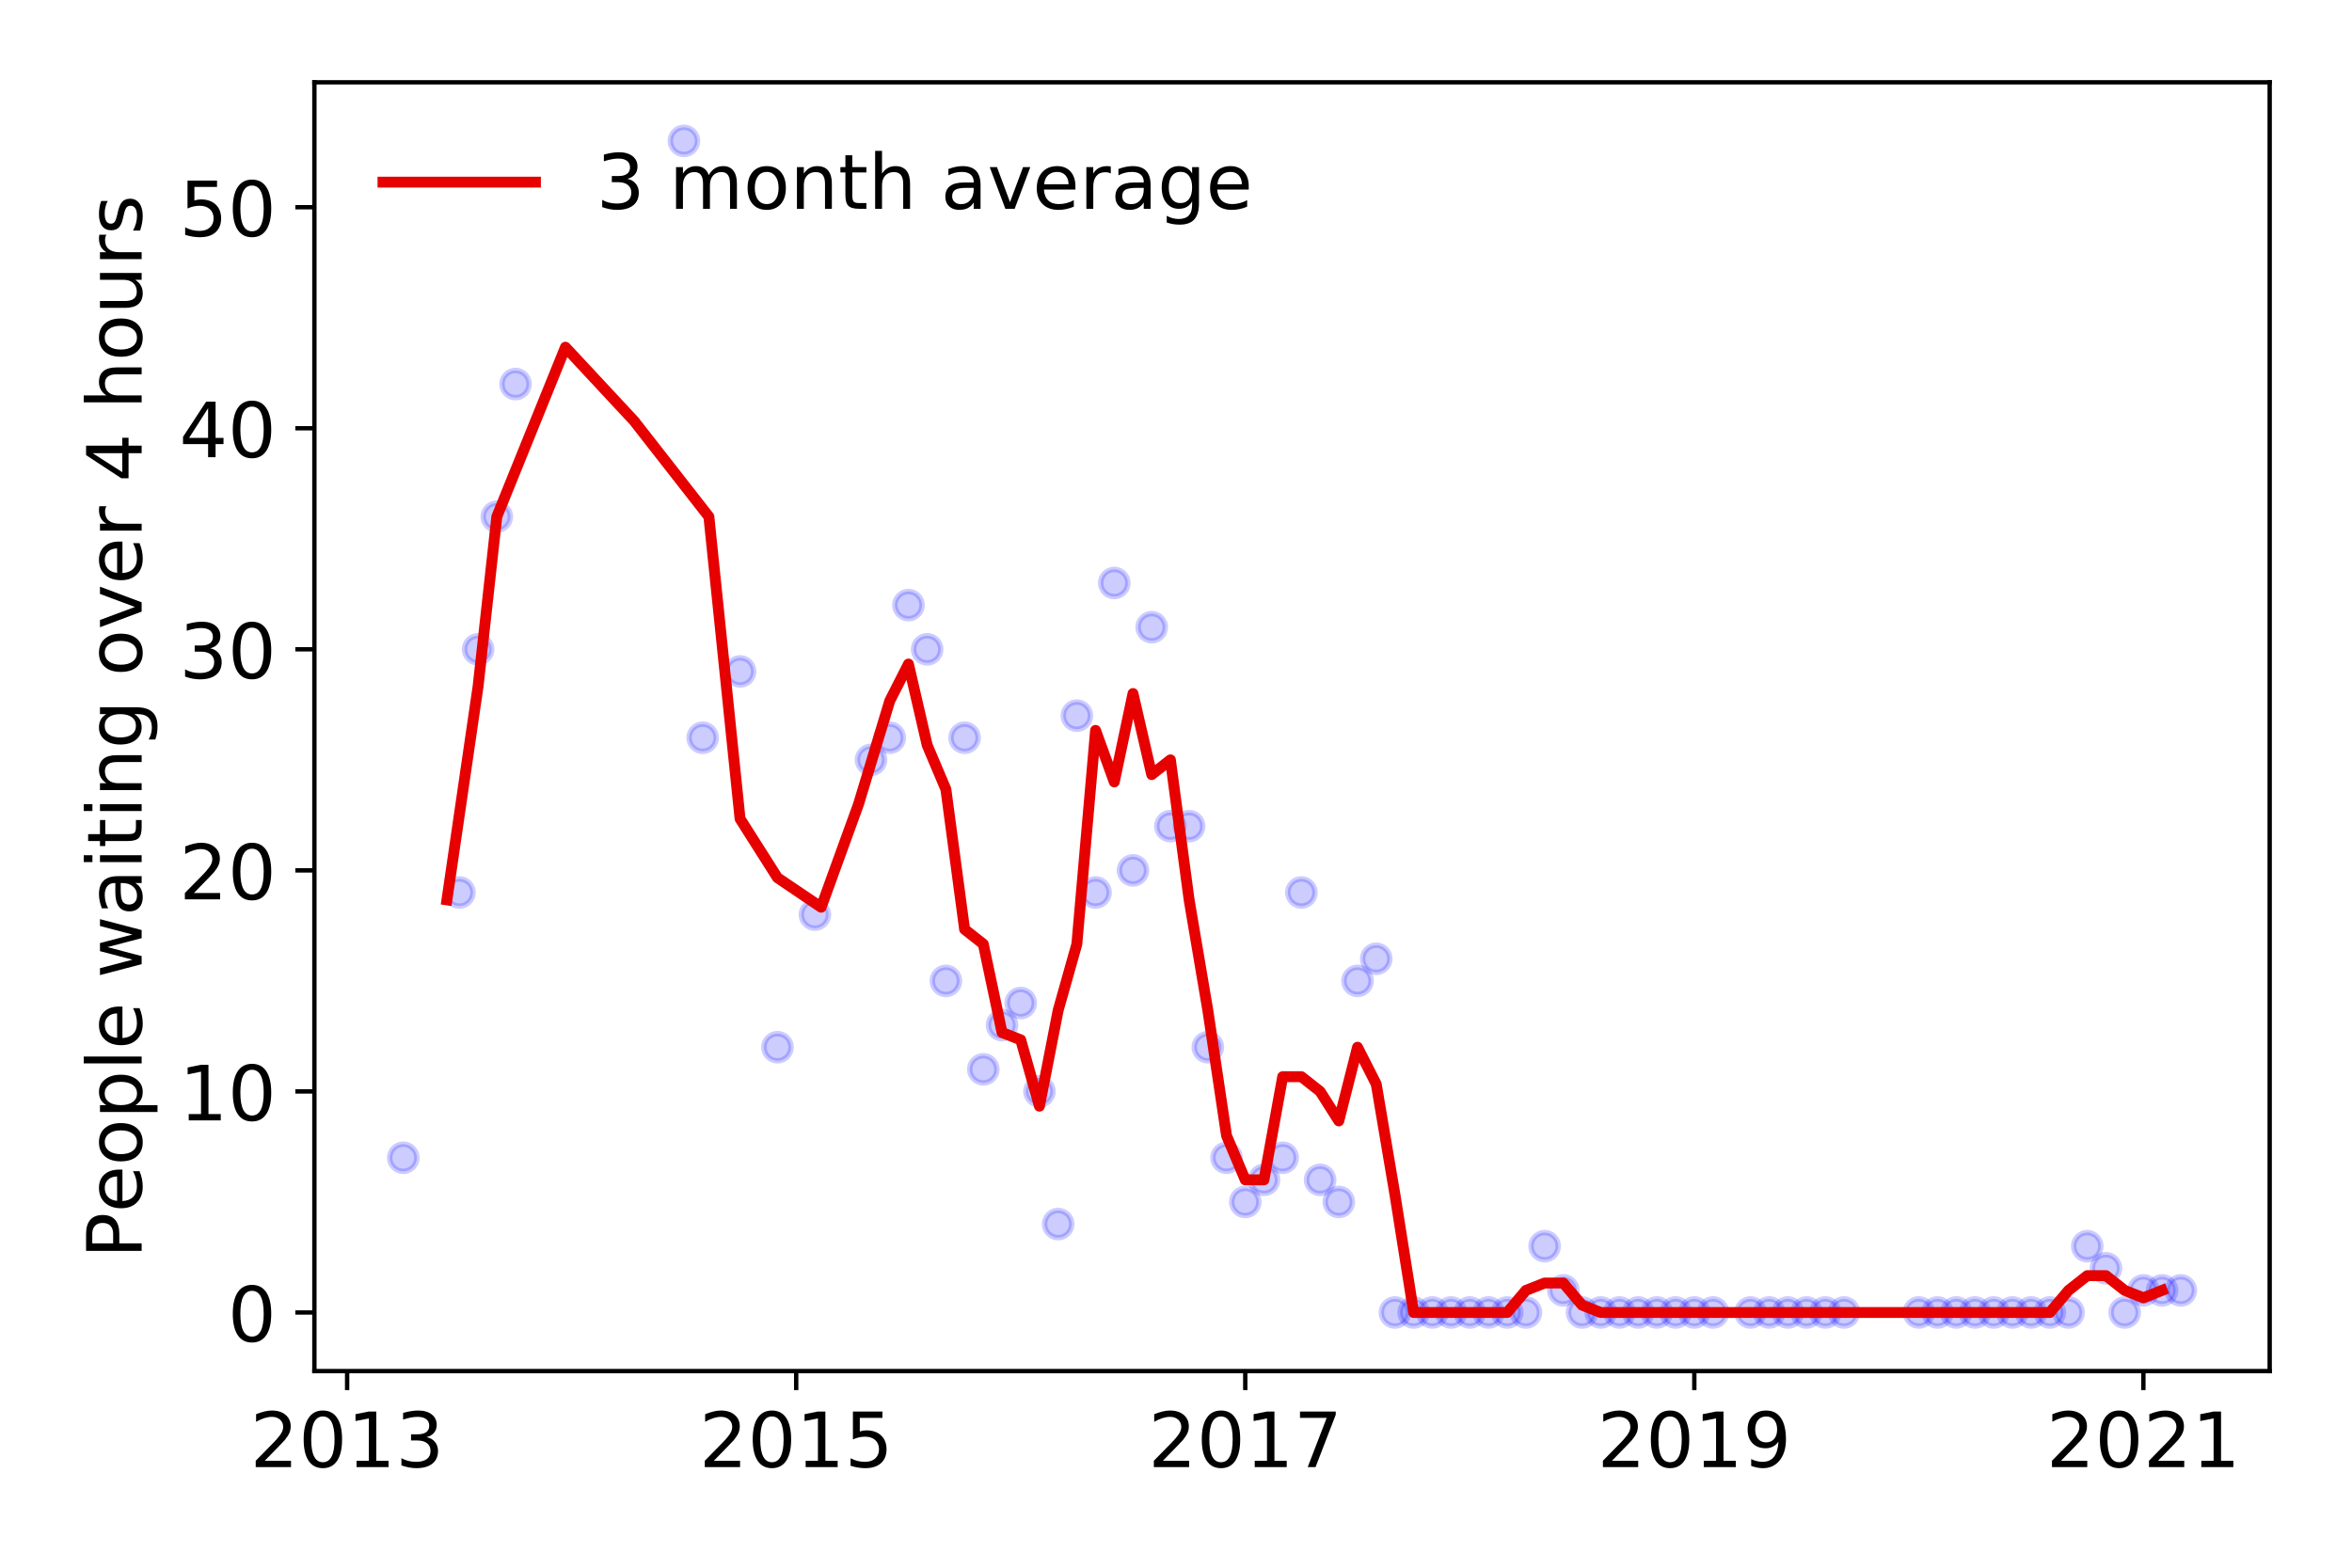 <?xml version="1.0" encoding="utf-8" standalone="no"?>
<!DOCTYPE svg PUBLIC "-//W3C//DTD SVG 1.1//EN"
  "http://www.w3.org/Graphics/SVG/1.1/DTD/svg11.dtd">
<!-- Created with matplotlib (https://matplotlib.org/) -->
<svg height="288pt" version="1.1" viewBox="0 0 432 288" width="432pt" xmlns="http://www.w3.org/2000/svg" xmlns:xlink="http://www.w3.org/1999/xlink">
 <defs>
  <style type="text/css">
*{stroke-linecap:butt;stroke-linejoin:round;}
  </style>
 </defs>
 <g id="figure_1">
  <g id="patch_1">
   <path d="M 0 288 
L 432 288 
L 432 0 
L 0 0 
z
" style="fill:#ffffff;"/>
  </g>
  <g id="axes_1">
   <g id="patch_2">
    <path d="M 57.745 251.88 
L 416.88 251.88 
L 416.88 15.12 
L 57.745 15.12 
z
" style="fill:#ffffff;"/>
   </g>
   <g id="matplotlib.axis_1">
    <g id="xtick_1">
     <g id="line2d_1">
      <defs>
       <path d="M 0 0 
L 0 3.5 
" id="m84765f116d" style="stroke:#000000;stroke-width:0.8;"/>
      </defs>
      <g>
       <use style="stroke:#000000;stroke-width:0.8;" x="63.759" xlink:href="#m84765f116d" y="251.88"/>
      </g>
     </g>
     <g id="text_1">
      <!-- 2013 -->
      <defs>
       <path d="M 19.188 8.297 
L 53.609 8.297 
L 53.609 0 
L 7.328 0 
L 7.328 8.297 
Q 12.938 14.109 22.625 23.891 
Q 32.328 33.688 34.812 36.531 
Q 39.547 41.844 41.422 45.531 
Q 43.312 49.219 43.312 52.781 
Q 43.312 58.594 39.234 62.25 
Q 35.156 65.922 28.609 65.922 
Q 23.969 65.922 18.812 64.312 
Q 13.672 62.703 7.812 59.422 
L 7.812 69.391 
Q 13.766 71.781 18.938 73 
Q 24.125 74.219 28.422 74.219 
Q 39.75 74.219 46.484 68.547 
Q 53.219 62.891 53.219 53.422 
Q 53.219 48.922 51.531 44.891 
Q 49.859 40.875 45.406 35.406 
Q 44.188 33.984 37.641 27.219 
Q 31.109 20.453 19.188 8.297 
z
" id="DejaVuSans-50"/>
       <path d="M 31.781 66.406 
Q 24.172 66.406 20.328 58.906 
Q 16.5 51.422 16.5 36.375 
Q 16.5 21.391 20.328 13.891 
Q 24.172 6.391 31.781 6.391 
Q 39.453 6.391 43.281 13.891 
Q 47.125 21.391 47.125 36.375 
Q 47.125 51.422 43.281 58.906 
Q 39.453 66.406 31.781 66.406 
z
M 31.781 74.219 
Q 44.047 74.219 50.516 64.516 
Q 56.984 54.828 56.984 36.375 
Q 56.984 17.969 50.516 8.266 
Q 44.047 -1.422 31.781 -1.422 
Q 19.531 -1.422 13.062 8.266 
Q 6.594 17.969 6.594 36.375 
Q 6.594 54.828 13.062 64.516 
Q 19.531 74.219 31.781 74.219 
z
" id="DejaVuSans-48"/>
       <path d="M 12.406 8.297 
L 28.516 8.297 
L 28.516 63.922 
L 10.984 60.406 
L 10.984 69.391 
L 28.422 72.906 
L 38.281 72.906 
L 38.281 8.297 
L 54.391 8.297 
L 54.391 0 
L 12.406 0 
z
" id="DejaVuSans-49"/>
       <path d="M 40.578 39.312 
Q 47.656 37.797 51.625 33 
Q 55.609 28.219 55.609 21.188 
Q 55.609 10.406 48.188 4.484 
Q 40.766 -1.422 27.094 -1.422 
Q 22.516 -1.422 17.656 -0.516 
Q 12.797 0.391 7.625 2.203 
L 7.625 11.719 
Q 11.719 9.328 16.594 8.109 
Q 21.484 6.891 26.812 6.891 
Q 36.078 6.891 40.938 10.547 
Q 45.797 14.203 45.797 21.188 
Q 45.797 27.641 41.281 31.266 
Q 36.766 34.906 28.719 34.906 
L 20.219 34.906 
L 20.219 43.016 
L 29.109 43.016 
Q 36.375 43.016 40.234 45.922 
Q 44.094 48.828 44.094 54.297 
Q 44.094 59.906 40.109 62.906 
Q 36.141 65.922 28.719 65.922 
Q 24.656 65.922 20.016 65.031 
Q 15.375 64.156 9.812 62.312 
L 9.812 71.094 
Q 15.438 72.656 20.344 73.438 
Q 25.25 74.219 29.594 74.219 
Q 40.828 74.219 47.359 69.109 
Q 53.906 64.016 53.906 55.328 
Q 53.906 49.266 50.438 45.094 
Q 46.969 40.922 40.578 39.312 
z
" id="DejaVuSans-51"/>
      </defs>
      <g transform="translate(45.944 269.518)scale(0.14 -0.14)">
       <use xlink:href="#DejaVuSans-50"/>
       <use x="63.623" xlink:href="#DejaVuSans-48"/>
       <use x="127.246" xlink:href="#DejaVuSans-49"/>
       <use x="190.869" xlink:href="#DejaVuSans-51"/>
      </g>
     </g>
    </g>
    <g id="xtick_2">
     <g id="line2d_2">
      <g>
       <use style="stroke:#000000;stroke-width:0.8;" x="146.24" xlink:href="#m84765f116d" y="251.88"/>
      </g>
     </g>
     <g id="text_2">
      <!-- 2015 -->
      <defs>
       <path d="M 10.797 72.906 
L 49.516 72.906 
L 49.516 64.594 
L 19.828 64.594 
L 19.828 46.734 
Q 21.969 47.469 24.109 47.828 
Q 26.266 48.188 28.422 48.188 
Q 40.625 48.188 47.75 41.5 
Q 54.891 34.812 54.891 23.391 
Q 54.891 11.625 47.562 5.094 
Q 40.234 -1.422 26.906 -1.422 
Q 22.312 -1.422 17.547 -0.641 
Q 12.797 0.141 7.719 1.703 
L 7.719 11.625 
Q 12.109 9.234 16.797 8.062 
Q 21.484 6.891 26.703 6.891 
Q 35.156 6.891 40.078 11.328 
Q 45.016 15.766 45.016 23.391 
Q 45.016 31 40.078 35.438 
Q 35.156 39.891 26.703 39.891 
Q 22.75 39.891 18.812 39.016 
Q 14.891 38.141 10.797 36.281 
z
" id="DejaVuSans-53"/>
      </defs>
      <g transform="translate(128.425 269.518)scale(0.14 -0.14)">
       <use xlink:href="#DejaVuSans-50"/>
       <use x="63.623" xlink:href="#DejaVuSans-48"/>
       <use x="127.246" xlink:href="#DejaVuSans-49"/>
       <use x="190.869" xlink:href="#DejaVuSans-53"/>
      </g>
     </g>
    </g>
    <g id="xtick_3">
     <g id="line2d_3">
      <g>
       <use style="stroke:#000000;stroke-width:0.8;" x="228.721" xlink:href="#m84765f116d" y="251.88"/>
      </g>
     </g>
     <g id="text_3">
      <!-- 2017 -->
      <defs>
       <path d="M 8.203 72.906 
L 55.078 72.906 
L 55.078 68.703 
L 28.609 0 
L 18.312 0 
L 43.219 64.594 
L 8.203 64.594 
z
" id="DejaVuSans-55"/>
      </defs>
      <g transform="translate(210.906 269.518)scale(0.14 -0.14)">
       <use xlink:href="#DejaVuSans-50"/>
       <use x="63.623" xlink:href="#DejaVuSans-48"/>
       <use x="127.246" xlink:href="#DejaVuSans-49"/>
       <use x="190.869" xlink:href="#DejaVuSans-55"/>
      </g>
     </g>
    </g>
    <g id="xtick_4">
     <g id="line2d_4">
      <g>
       <use style="stroke:#000000;stroke-width:0.8;" x="311.202" xlink:href="#m84765f116d" y="251.88"/>
      </g>
     </g>
     <g id="text_4">
      <!-- 2019 -->
      <defs>
       <path d="M 10.984 1.516 
L 10.984 10.5 
Q 14.703 8.734 18.5 7.812 
Q 22.312 6.891 25.984 6.891 
Q 35.75 6.891 40.891 13.453 
Q 46.047 20.016 46.781 33.406 
Q 43.953 29.203 39.594 26.953 
Q 35.25 24.703 29.984 24.703 
Q 19.047 24.703 12.672 31.312 
Q 6.297 37.938 6.297 49.422 
Q 6.297 60.641 12.938 67.422 
Q 19.578 74.219 30.609 74.219 
Q 43.266 74.219 49.922 64.516 
Q 56.594 54.828 56.594 36.375 
Q 56.594 19.141 48.406 8.859 
Q 40.234 -1.422 26.422 -1.422 
Q 22.703 -1.422 18.891 -0.688 
Q 15.094 0.047 10.984 1.516 
z
M 30.609 32.422 
Q 37.25 32.422 41.125 36.953 
Q 45.016 41.5 45.016 49.422 
Q 45.016 57.281 41.125 61.844 
Q 37.25 66.406 30.609 66.406 
Q 23.969 66.406 20.094 61.844 
Q 16.219 57.281 16.219 49.422 
Q 16.219 41.5 20.094 36.953 
Q 23.969 32.422 30.609 32.422 
z
" id="DejaVuSans-57"/>
      </defs>
      <g transform="translate(293.387 269.518)scale(0.14 -0.14)">
       <use xlink:href="#DejaVuSans-50"/>
       <use x="63.623" xlink:href="#DejaVuSans-48"/>
       <use x="127.246" xlink:href="#DejaVuSans-49"/>
       <use x="190.869" xlink:href="#DejaVuSans-57"/>
      </g>
     </g>
    </g>
    <g id="xtick_5">
     <g id="line2d_5">
      <g>
       <use style="stroke:#000000;stroke-width:0.8;" x="393.682" xlink:href="#m84765f116d" y="251.88"/>
      </g>
     </g>
     <g id="text_5">
      <!-- 2021 -->
      <g transform="translate(375.867 269.518)scale(0.14 -0.14)">
       <use xlink:href="#DejaVuSans-50"/>
       <use x="63.623" xlink:href="#DejaVuSans-48"/>
       <use x="127.246" xlink:href="#DejaVuSans-50"/>
       <use x="190.869" xlink:href="#DejaVuSans-49"/>
      </g>
     </g>
    </g>
   </g>
   <g id="matplotlib.axis_2">
    <g id="ytick_1">
     <g id="line2d_6">
      <defs>
       <path d="M 0 0 
L -3.5 0 
" id="m4ee9103e26" style="stroke:#000000;stroke-width:0.8;"/>
      </defs>
      <g>
       <use style="stroke:#000000;stroke-width:0.8;" x="57.745" xlink:href="#m4ee9103e26" y="241.118"/>
      </g>
     </g>
     <g id="text_6">
      <!-- 0 -->
      <g transform="translate(41.837 246.437)scale(0.14 -0.14)">
       <use xlink:href="#DejaVuSans-48"/>
      </g>
     </g>
    </g>
    <g id="ytick_2">
     <g id="line2d_7">
      <g>
       <use style="stroke:#000000;stroke-width:0.8;" x="57.745" xlink:href="#m4ee9103e26" y="200.508"/>
      </g>
     </g>
     <g id="text_7">
      <!-- 10 -->
      <g transform="translate(32.93 205.826)scale(0.14 -0.14)">
       <use xlink:href="#DejaVuSans-49"/>
       <use x="63.623" xlink:href="#DejaVuSans-48"/>
      </g>
     </g>
    </g>
    <g id="ytick_3">
     <g id="line2d_8">
      <g>
       <use style="stroke:#000000;stroke-width:0.8;" x="57.745" xlink:href="#m4ee9103e26" y="159.897"/>
      </g>
     </g>
     <g id="text_8">
      <!-- 20 -->
      <g transform="translate(32.93 165.216)scale(0.14 -0.14)">
       <use xlink:href="#DejaVuSans-50"/>
       <use x="63.623" xlink:href="#DejaVuSans-48"/>
      </g>
     </g>
    </g>
    <g id="ytick_4">
     <g id="line2d_9">
      <g>
       <use style="stroke:#000000;stroke-width:0.8;" x="57.745" xlink:href="#m4ee9103e26" y="119.286"/>
      </g>
     </g>
     <g id="text_9">
      <!-- 30 -->
      <g transform="translate(32.93 124.605)scale(0.14 -0.14)">
       <use xlink:href="#DejaVuSans-51"/>
       <use x="63.623" xlink:href="#DejaVuSans-48"/>
      </g>
     </g>
    </g>
    <g id="ytick_5">
     <g id="line2d_10">
      <g>
       <use style="stroke:#000000;stroke-width:0.8;" x="57.745" xlink:href="#m4ee9103e26" y="78.676"/>
      </g>
     </g>
     <g id="text_10">
      <!-- 40 -->
      <defs>
       <path d="M 37.797 64.312 
L 12.891 25.391 
L 37.797 25.391 
z
M 35.203 72.906 
L 47.609 72.906 
L 47.609 25.391 
L 58.016 25.391 
L 58.016 17.188 
L 47.609 17.188 
L 47.609 0 
L 37.797 0 
L 37.797 17.188 
L 4.891 17.188 
L 4.891 26.703 
z
" id="DejaVuSans-52"/>
      </defs>
      <g transform="translate(32.93 83.995)scale(0.14 -0.14)">
       <use xlink:href="#DejaVuSans-52"/>
       <use x="63.623" xlink:href="#DejaVuSans-48"/>
      </g>
     </g>
    </g>
    <g id="ytick_6">
     <g id="line2d_11">
      <g>
       <use style="stroke:#000000;stroke-width:0.8;" x="57.745" xlink:href="#m4ee9103e26" y="38.065"/>
      </g>
     </g>
     <g id="text_11">
      <!-- 50 -->
      <g transform="translate(32.93 43.384)scale(0.14 -0.14)">
       <use xlink:href="#DejaVuSans-53"/>
       <use x="63.623" xlink:href="#DejaVuSans-48"/>
      </g>
     </g>
    </g>
    <g id="text_12">
     <!-- People waiting over 4 hours -->
     <defs>
      <path d="M 19.672 64.797 
L 19.672 37.406 
L 32.078 37.406 
Q 38.969 37.406 42.719 40.969 
Q 46.484 44.531 46.484 51.125 
Q 46.484 57.672 42.719 61.234 
Q 38.969 64.797 32.078 64.797 
z
M 9.812 72.906 
L 32.078 72.906 
Q 44.344 72.906 50.609 67.359 
Q 56.891 61.812 56.891 51.125 
Q 56.891 40.328 50.609 34.812 
Q 44.344 29.297 32.078 29.297 
L 19.672 29.297 
L 19.672 0 
L 9.812 0 
z
" id="DejaVuSans-80"/>
      <path d="M 56.203 29.594 
L 56.203 25.203 
L 14.891 25.203 
Q 15.484 15.922 20.484 11.062 
Q 25.484 6.203 34.422 6.203 
Q 39.594 6.203 44.453 7.469 
Q 49.312 8.734 54.109 11.281 
L 54.109 2.781 
Q 49.266 0.734 44.188 -0.344 
Q 39.109 -1.422 33.891 -1.422 
Q 20.797 -1.422 13.156 6.188 
Q 5.516 13.812 5.516 26.812 
Q 5.516 40.234 12.766 48.109 
Q 20.016 56 32.328 56 
Q 43.359 56 49.781 48.891 
Q 56.203 41.797 56.203 29.594 
z
M 47.219 32.234 
Q 47.125 39.594 43.094 43.984 
Q 39.062 48.391 32.422 48.391 
Q 24.906 48.391 20.391 44.141 
Q 15.875 39.891 15.188 32.172 
z
" id="DejaVuSans-101"/>
      <path d="M 30.609 48.391 
Q 23.391 48.391 19.188 42.75 
Q 14.984 37.109 14.984 27.297 
Q 14.984 17.484 19.156 11.844 
Q 23.344 6.203 30.609 6.203 
Q 37.797 6.203 41.984 11.859 
Q 46.188 17.531 46.188 27.297 
Q 46.188 37.016 41.984 42.703 
Q 37.797 48.391 30.609 48.391 
z
M 30.609 56 
Q 42.328 56 49.016 48.375 
Q 55.719 40.766 55.719 27.297 
Q 55.719 13.875 49.016 6.219 
Q 42.328 -1.422 30.609 -1.422 
Q 18.844 -1.422 12.172 6.219 
Q 5.516 13.875 5.516 27.297 
Q 5.516 40.766 12.172 48.375 
Q 18.844 56 30.609 56 
z
" id="DejaVuSans-111"/>
      <path d="M 18.109 8.203 
L 18.109 -20.797 
L 9.078 -20.797 
L 9.078 54.688 
L 18.109 54.688 
L 18.109 46.391 
Q 20.953 51.266 25.266 53.625 
Q 29.594 56 35.594 56 
Q 45.562 56 51.781 48.094 
Q 58.016 40.188 58.016 27.297 
Q 58.016 14.406 51.781 6.484 
Q 45.562 -1.422 35.594 -1.422 
Q 29.594 -1.422 25.266 0.953 
Q 20.953 3.328 18.109 8.203 
z
M 48.688 27.297 
Q 48.688 37.203 44.609 42.844 
Q 40.531 48.484 33.406 48.484 
Q 26.266 48.484 22.188 42.844 
Q 18.109 37.203 18.109 27.297 
Q 18.109 17.391 22.188 11.75 
Q 26.266 6.109 33.406 6.109 
Q 40.531 6.109 44.609 11.75 
Q 48.688 17.391 48.688 27.297 
z
" id="DejaVuSans-112"/>
      <path d="M 9.422 75.984 
L 18.406 75.984 
L 18.406 0 
L 9.422 0 
z
" id="DejaVuSans-108"/>
      <path id="DejaVuSans-32"/>
      <path d="M 4.203 54.688 
L 13.188 54.688 
L 24.422 12.016 
L 35.594 54.688 
L 46.188 54.688 
L 57.422 12.016 
L 68.609 54.688 
L 77.594 54.688 
L 63.281 0 
L 52.688 0 
L 40.922 44.828 
L 29.109 0 
L 18.5 0 
z
" id="DejaVuSans-119"/>
      <path d="M 34.281 27.484 
Q 23.391 27.484 19.188 25 
Q 14.984 22.516 14.984 16.5 
Q 14.984 11.719 18.141 8.906 
Q 21.297 6.109 26.703 6.109 
Q 34.188 6.109 38.703 11.406 
Q 43.219 16.703 43.219 25.484 
L 43.219 27.484 
z
M 52.203 31.203 
L 52.203 0 
L 43.219 0 
L 43.219 8.297 
Q 40.141 3.328 35.547 0.953 
Q 30.953 -1.422 24.312 -1.422 
Q 15.922 -1.422 10.953 3.297 
Q 6 8.016 6 15.922 
Q 6 25.141 12.172 29.828 
Q 18.359 34.516 30.609 34.516 
L 43.219 34.516 
L 43.219 35.406 
Q 43.219 41.609 39.141 45 
Q 35.062 48.391 27.688 48.391 
Q 23 48.391 18.547 47.266 
Q 14.109 46.141 10.016 43.891 
L 10.016 52.203 
Q 14.938 54.109 19.578 55.047 
Q 24.219 56 28.609 56 
Q 40.484 56 46.344 49.844 
Q 52.203 43.703 52.203 31.203 
z
" id="DejaVuSans-97"/>
      <path d="M 9.422 54.688 
L 18.406 54.688 
L 18.406 0 
L 9.422 0 
z
M 9.422 75.984 
L 18.406 75.984 
L 18.406 64.594 
L 9.422 64.594 
z
" id="DejaVuSans-105"/>
      <path d="M 18.312 70.219 
L 18.312 54.688 
L 36.812 54.688 
L 36.812 47.703 
L 18.312 47.703 
L 18.312 18.016 
Q 18.312 11.328 20.141 9.422 
Q 21.969 7.516 27.594 7.516 
L 36.812 7.516 
L 36.812 0 
L 27.594 0 
Q 17.188 0 13.234 3.875 
Q 9.281 7.766 9.281 18.016 
L 9.281 47.703 
L 2.688 47.703 
L 2.688 54.688 
L 9.281 54.688 
L 9.281 70.219 
z
" id="DejaVuSans-116"/>
      <path d="M 54.891 33.016 
L 54.891 0 
L 45.906 0 
L 45.906 32.719 
Q 45.906 40.484 42.875 44.328 
Q 39.844 48.188 33.797 48.188 
Q 26.516 48.188 22.312 43.547 
Q 18.109 38.922 18.109 30.906 
L 18.109 0 
L 9.078 0 
L 9.078 54.688 
L 18.109 54.688 
L 18.109 46.188 
Q 21.344 51.125 25.703 53.562 
Q 30.078 56 35.797 56 
Q 45.219 56 50.047 50.172 
Q 54.891 44.344 54.891 33.016 
z
" id="DejaVuSans-110"/>
      <path d="M 45.406 27.984 
Q 45.406 37.75 41.375 43.109 
Q 37.359 48.484 30.078 48.484 
Q 22.859 48.484 18.828 43.109 
Q 14.797 37.75 14.797 27.984 
Q 14.797 18.266 18.828 12.891 
Q 22.859 7.516 30.078 7.516 
Q 37.359 7.516 41.375 12.891 
Q 45.406 18.266 45.406 27.984 
z
M 54.391 6.781 
Q 54.391 -7.172 48.188 -13.984 
Q 42 -20.797 29.203 -20.797 
Q 24.469 -20.797 20.266 -20.094 
Q 16.062 -19.391 12.109 -17.922 
L 12.109 -9.188 
Q 16.062 -11.328 19.922 -12.344 
Q 23.781 -13.375 27.781 -13.375 
Q 36.625 -13.375 41.016 -8.766 
Q 45.406 -4.156 45.406 5.172 
L 45.406 9.625 
Q 42.625 4.781 38.281 2.391 
Q 33.938 0 27.875 0 
Q 17.828 0 11.672 7.656 
Q 5.516 15.328 5.516 27.984 
Q 5.516 40.672 11.672 48.328 
Q 17.828 56 27.875 56 
Q 33.938 56 38.281 53.609 
Q 42.625 51.219 45.406 46.391 
L 45.406 54.688 
L 54.391 54.688 
z
" id="DejaVuSans-103"/>
      <path d="M 2.984 54.688 
L 12.5 54.688 
L 29.594 8.797 
L 46.688 54.688 
L 56.203 54.688 
L 35.688 0 
L 23.484 0 
z
" id="DejaVuSans-118"/>
      <path d="M 41.109 46.297 
Q 39.594 47.172 37.812 47.578 
Q 36.031 48 33.891 48 
Q 26.266 48 22.188 43.047 
Q 18.109 38.094 18.109 28.812 
L 18.109 0 
L 9.078 0 
L 9.078 54.688 
L 18.109 54.688 
L 18.109 46.188 
Q 20.953 51.172 25.484 53.578 
Q 30.031 56 36.531 56 
Q 37.453 56 38.578 55.875 
Q 39.703 55.766 41.062 55.516 
z
" id="DejaVuSans-114"/>
      <path d="M 54.891 33.016 
L 54.891 0 
L 45.906 0 
L 45.906 32.719 
Q 45.906 40.484 42.875 44.328 
Q 39.844 48.188 33.797 48.188 
Q 26.516 48.188 22.312 43.547 
Q 18.109 38.922 18.109 30.906 
L 18.109 0 
L 9.078 0 
L 9.078 75.984 
L 18.109 75.984 
L 18.109 46.188 
Q 21.344 51.125 25.703 53.562 
Q 30.078 56 35.797 56 
Q 45.219 56 50.047 50.172 
Q 54.891 44.344 54.891 33.016 
z
" id="DejaVuSans-104"/>
      <path d="M 8.5 21.578 
L 8.5 54.688 
L 17.484 54.688 
L 17.484 21.922 
Q 17.484 14.156 20.5 10.266 
Q 23.531 6.391 29.594 6.391 
Q 36.859 6.391 41.078 11.031 
Q 45.312 15.672 45.312 23.688 
L 45.312 54.688 
L 54.297 54.688 
L 54.297 0 
L 45.312 0 
L 45.312 8.406 
Q 42.047 3.422 37.719 1 
Q 33.406 -1.422 27.688 -1.422 
Q 18.266 -1.422 13.375 4.438 
Q 8.5 10.297 8.5 21.578 
z
M 31.109 56 
z
" id="DejaVuSans-117"/>
      <path d="M 44.281 53.078 
L 44.281 44.578 
Q 40.484 46.531 36.375 47.5 
Q 32.281 48.484 27.875 48.484 
Q 21.188 48.484 17.844 46.438 
Q 14.5 44.391 14.5 40.281 
Q 14.5 37.156 16.891 35.375 
Q 19.281 33.594 26.516 31.984 
L 29.594 31.297 
Q 39.156 29.25 43.188 25.516 
Q 47.219 21.781 47.219 15.094 
Q 47.219 7.469 41.188 3.016 
Q 35.156 -1.422 24.609 -1.422 
Q 20.219 -1.422 15.453 -0.562 
Q 10.688 0.297 5.422 2 
L 5.422 11.281 
Q 10.406 8.688 15.234 7.391 
Q 20.062 6.109 24.812 6.109 
Q 31.156 6.109 34.562 8.281 
Q 37.984 10.453 37.984 14.406 
Q 37.984 18.062 35.516 20.016 
Q 33.062 21.969 24.703 23.781 
L 21.578 24.516 
Q 13.234 26.266 9.516 29.906 
Q 5.812 33.547 5.812 39.891 
Q 5.812 47.609 11.281 51.797 
Q 16.75 56 26.812 56 
Q 31.781 56 36.172 55.266 
Q 40.578 54.547 44.281 53.078 
z
" id="DejaVuSans-115"/>
     </defs>
     <g transform="translate(26.018 231.175)rotate(-90)scale(0.14 -0.14)">
      <use xlink:href="#DejaVuSans-80"/>
      <use x="60.256" xlink:href="#DejaVuSans-101"/>
      <use x="121.779" xlink:href="#DejaVuSans-111"/>
      <use x="182.961" xlink:href="#DejaVuSans-112"/>
      <use x="246.438" xlink:href="#DejaVuSans-108"/>
      <use x="274.221" xlink:href="#DejaVuSans-101"/>
      <use x="335.744" xlink:href="#DejaVuSans-32"/>
      <use x="367.531" xlink:href="#DejaVuSans-119"/>
      <use x="449.318" xlink:href="#DejaVuSans-97"/>
      <use x="510.598" xlink:href="#DejaVuSans-105"/>
      <use x="538.381" xlink:href="#DejaVuSans-116"/>
      <use x="577.59" xlink:href="#DejaVuSans-105"/>
      <use x="605.373" xlink:href="#DejaVuSans-110"/>
      <use x="668.752" xlink:href="#DejaVuSans-103"/>
      <use x="732.229" xlink:href="#DejaVuSans-32"/>
      <use x="764.016" xlink:href="#DejaVuSans-111"/>
      <use x="825.197" xlink:href="#DejaVuSans-118"/>
      <use x="884.377" xlink:href="#DejaVuSans-101"/>
      <use x="945.9" xlink:href="#DejaVuSans-114"/>
      <use x="987.014" xlink:href="#DejaVuSans-32"/>
      <use x="1018.801" xlink:href="#DejaVuSans-52"/>
      <use x="1082.424" xlink:href="#DejaVuSans-32"/>
      <use x="1114.211" xlink:href="#DejaVuSans-104"/>
      <use x="1177.59" xlink:href="#DejaVuSans-111"/>
      <use x="1238.771" xlink:href="#DejaVuSans-117"/>
      <use x="1302.15" xlink:href="#DejaVuSans-114"/>
      <use x="1343.264" xlink:href="#DejaVuSans-115"/>
     </g>
    </g>
   </g>
   <g id="line2d_12">
    <defs>
     <path d="M 0 2.5 
C 0.663 2.5 1.299 2.237 1.768 1.768 
C 2.237 1.299 2.5 0.663 2.5 0 
C 2.5 -0.663 2.237 -1.299 1.768 -1.768 
C 1.299 -2.237 0.663 -2.5 0 -2.5 
C -0.663 -2.5 -1.299 -2.237 -1.768 -1.768 
C -2.237 -1.299 -2.5 -0.663 -2.5 0 
C -2.5 0.663 -2.237 1.299 -1.768 1.768 
C -1.299 2.237 -0.663 2.5 0 2.5 
z
" id="md799ffbac0" style="stroke:#0000ff;stroke-opacity:0.2;"/>
    </defs>
    <g clip-path="url(#p483b33936f)">
     <use style="fill:#0000ff;fill-opacity:0.2;stroke:#0000ff;stroke-opacity:0.2;" x="400.556" xlink:href="#md799ffbac0" y="237.057"/>
     <use style="fill:#0000ff;fill-opacity:0.2;stroke:#0000ff;stroke-opacity:0.2;" x="397.119" xlink:href="#md799ffbac0" y="237.057"/>
     <use style="fill:#0000ff;fill-opacity:0.2;stroke:#0000ff;stroke-opacity:0.2;" x="393.682" xlink:href="#md799ffbac0" y="237.057"/>
     <use style="fill:#0000ff;fill-opacity:0.2;stroke:#0000ff;stroke-opacity:0.2;" x="390.246" xlink:href="#md799ffbac0" y="241.118"/>
     <use style="fill:#0000ff;fill-opacity:0.2;stroke:#0000ff;stroke-opacity:0.2;" x="386.809" xlink:href="#md799ffbac0" y="232.996"/>
     <use style="fill:#0000ff;fill-opacity:0.2;stroke:#0000ff;stroke-opacity:0.2;" x="383.372" xlink:href="#md799ffbac0" y="228.935"/>
     <use style="fill:#0000ff;fill-opacity:0.2;stroke:#0000ff;stroke-opacity:0.2;" x="379.935" xlink:href="#md799ffbac0" y="241.118"/>
     <use style="fill:#0000ff;fill-opacity:0.2;stroke:#0000ff;stroke-opacity:0.2;" x="376.499" xlink:href="#md799ffbac0" y="241.118"/>
     <use style="fill:#0000ff;fill-opacity:0.2;stroke:#0000ff;stroke-opacity:0.2;" x="373.062" xlink:href="#md799ffbac0" y="241.118"/>
     <use style="fill:#0000ff;fill-opacity:0.2;stroke:#0000ff;stroke-opacity:0.2;" x="369.625" xlink:href="#md799ffbac0" y="241.118"/>
     <use style="fill:#0000ff;fill-opacity:0.2;stroke:#0000ff;stroke-opacity:0.2;" x="366.189" xlink:href="#md799ffbac0" y="241.118"/>
     <use style="fill:#0000ff;fill-opacity:0.2;stroke:#0000ff;stroke-opacity:0.2;" x="362.752" xlink:href="#md799ffbac0" y="241.118"/>
     <use style="fill:#0000ff;fill-opacity:0.2;stroke:#0000ff;stroke-opacity:0.2;" x="359.315" xlink:href="#md799ffbac0" y="241.118"/>
     <use style="fill:#0000ff;fill-opacity:0.2;stroke:#0000ff;stroke-opacity:0.2;" x="355.879" xlink:href="#md799ffbac0" y="241.118"/>
     <use style="fill:#0000ff;fill-opacity:0.2;stroke:#0000ff;stroke-opacity:0.2;" x="352.442" xlink:href="#md799ffbac0" y="241.118"/>
     <use style="fill:#0000ff;fill-opacity:0.2;stroke:#0000ff;stroke-opacity:0.2;" x="338.695" xlink:href="#md799ffbac0" y="241.118"/>
     <use style="fill:#0000ff;fill-opacity:0.2;stroke:#0000ff;stroke-opacity:0.2;" x="335.258" xlink:href="#md799ffbac0" y="241.118"/>
     <use style="fill:#0000ff;fill-opacity:0.2;stroke:#0000ff;stroke-opacity:0.2;" x="331.822" xlink:href="#md799ffbac0" y="241.118"/>
     <use style="fill:#0000ff;fill-opacity:0.2;stroke:#0000ff;stroke-opacity:0.2;" x="328.385" xlink:href="#md799ffbac0" y="241.118"/>
     <use style="fill:#0000ff;fill-opacity:0.2;stroke:#0000ff;stroke-opacity:0.2;" x="324.948" xlink:href="#md799ffbac0" y="241.118"/>
     <use style="fill:#0000ff;fill-opacity:0.2;stroke:#0000ff;stroke-opacity:0.2;" x="321.512" xlink:href="#md799ffbac0" y="241.118"/>
     <use style="fill:#0000ff;fill-opacity:0.2;stroke:#0000ff;stroke-opacity:0.2;" x="314.638" xlink:href="#md799ffbac0" y="241.118"/>
     <use style="fill:#0000ff;fill-opacity:0.2;stroke:#0000ff;stroke-opacity:0.2;" x="311.202" xlink:href="#md799ffbac0" y="241.118"/>
     <use style="fill:#0000ff;fill-opacity:0.2;stroke:#0000ff;stroke-opacity:0.2;" x="307.765" xlink:href="#md799ffbac0" y="241.118"/>
     <use style="fill:#0000ff;fill-opacity:0.2;stroke:#0000ff;stroke-opacity:0.2;" x="304.328" xlink:href="#md799ffbac0" y="241.118"/>
     <use style="fill:#0000ff;fill-opacity:0.2;stroke:#0000ff;stroke-opacity:0.2;" x="300.891" xlink:href="#md799ffbac0" y="241.118"/>
     <use style="fill:#0000ff;fill-opacity:0.2;stroke:#0000ff;stroke-opacity:0.2;" x="297.455" xlink:href="#md799ffbac0" y="241.118"/>
     <use style="fill:#0000ff;fill-opacity:0.2;stroke:#0000ff;stroke-opacity:0.2;" x="294.018" xlink:href="#md799ffbac0" y="241.118"/>
     <use style="fill:#0000ff;fill-opacity:0.2;stroke:#0000ff;stroke-opacity:0.2;" x="290.581" xlink:href="#md799ffbac0" y="241.118"/>
     <use style="fill:#0000ff;fill-opacity:0.2;stroke:#0000ff;stroke-opacity:0.2;" x="287.145" xlink:href="#md799ffbac0" y="237.057"/>
     <use style="fill:#0000ff;fill-opacity:0.2;stroke:#0000ff;stroke-opacity:0.2;" x="283.708" xlink:href="#md799ffbac0" y="228.935"/>
     <use style="fill:#0000ff;fill-opacity:0.2;stroke:#0000ff;stroke-opacity:0.2;" x="280.271" xlink:href="#md799ffbac0" y="241.118"/>
     <use style="fill:#0000ff;fill-opacity:0.2;stroke:#0000ff;stroke-opacity:0.2;" x="276.835" xlink:href="#md799ffbac0" y="241.118"/>
     <use style="fill:#0000ff;fill-opacity:0.2;stroke:#0000ff;stroke-opacity:0.2;" x="273.398" xlink:href="#md799ffbac0" y="241.118"/>
     <use style="fill:#0000ff;fill-opacity:0.2;stroke:#0000ff;stroke-opacity:0.2;" x="269.961" xlink:href="#md799ffbac0" y="241.118"/>
     <use style="fill:#0000ff;fill-opacity:0.2;stroke:#0000ff;stroke-opacity:0.2;" x="266.524" xlink:href="#md799ffbac0" y="241.118"/>
     <use style="fill:#0000ff;fill-opacity:0.2;stroke:#0000ff;stroke-opacity:0.2;" x="263.088" xlink:href="#md799ffbac0" y="241.118"/>
     <use style="fill:#0000ff;fill-opacity:0.2;stroke:#0000ff;stroke-opacity:0.2;" x="259.651" xlink:href="#md799ffbac0" y="241.118"/>
     <use style="fill:#0000ff;fill-opacity:0.2;stroke:#0000ff;stroke-opacity:0.2;" x="256.214" xlink:href="#md799ffbac0" y="241.118"/>
     <use style="fill:#0000ff;fill-opacity:0.2;stroke:#0000ff;stroke-opacity:0.2;" x="252.778" xlink:href="#md799ffbac0" y="176.141"/>
     <use style="fill:#0000ff;fill-opacity:0.2;stroke:#0000ff;stroke-opacity:0.2;" x="249.341" xlink:href="#md799ffbac0" y="180.202"/>
     <use style="fill:#0000ff;fill-opacity:0.2;stroke:#0000ff;stroke-opacity:0.2;" x="245.904" xlink:href="#md799ffbac0" y="220.813"/>
     <use style="fill:#0000ff;fill-opacity:0.2;stroke:#0000ff;stroke-opacity:0.2;" x="242.468" xlink:href="#md799ffbac0" y="216.752"/>
     <use style="fill:#0000ff;fill-opacity:0.2;stroke:#0000ff;stroke-opacity:0.2;" x="239.031" xlink:href="#md799ffbac0" y="163.958"/>
     <use style="fill:#0000ff;fill-opacity:0.2;stroke:#0000ff;stroke-opacity:0.2;" x="235.594" xlink:href="#md799ffbac0" y="212.691"/>
     <use style="fill:#0000ff;fill-opacity:0.2;stroke:#0000ff;stroke-opacity:0.2;" x="232.157" xlink:href="#md799ffbac0" y="216.752"/>
     <use style="fill:#0000ff;fill-opacity:0.2;stroke:#0000ff;stroke-opacity:0.2;" x="228.721" xlink:href="#md799ffbac0" y="220.813"/>
     <use style="fill:#0000ff;fill-opacity:0.2;stroke:#0000ff;stroke-opacity:0.2;" x="225.284" xlink:href="#md799ffbac0" y="212.691"/>
     <use style="fill:#0000ff;fill-opacity:0.2;stroke:#0000ff;stroke-opacity:0.2;" x="221.847" xlink:href="#md799ffbac0" y="192.385"/>
     <use style="fill:#0000ff;fill-opacity:0.2;stroke:#0000ff;stroke-opacity:0.2;" x="218.411" xlink:href="#md799ffbac0" y="151.775"/>
     <use style="fill:#0000ff;fill-opacity:0.2;stroke:#0000ff;stroke-opacity:0.2;" x="214.974" xlink:href="#md799ffbac0" y="151.775"/>
     <use style="fill:#0000ff;fill-opacity:0.2;stroke:#0000ff;stroke-opacity:0.2;" x="211.537" xlink:href="#md799ffbac0" y="115.225"/>
     <use style="fill:#0000ff;fill-opacity:0.2;stroke:#0000ff;stroke-opacity:0.2;" x="208.101" xlink:href="#md799ffbac0" y="159.897"/>
     <use style="fill:#0000ff;fill-opacity:0.2;stroke:#0000ff;stroke-opacity:0.2;" x="204.664" xlink:href="#md799ffbac0" y="107.103"/>
     <use style="fill:#0000ff;fill-opacity:0.2;stroke:#0000ff;stroke-opacity:0.2;" x="201.227" xlink:href="#md799ffbac0" y="163.958"/>
     <use style="fill:#0000ff;fill-opacity:0.2;stroke:#0000ff;stroke-opacity:0.2;" x="197.79" xlink:href="#md799ffbac0" y="131.469"/>
     <use style="fill:#0000ff;fill-opacity:0.2;stroke:#0000ff;stroke-opacity:0.2;" x="194.354" xlink:href="#md799ffbac0" y="224.874"/>
     <use style="fill:#0000ff;fill-opacity:0.2;stroke:#0000ff;stroke-opacity:0.2;" x="190.917" xlink:href="#md799ffbac0" y="200.508"/>
     <use style="fill:#0000ff;fill-opacity:0.2;stroke:#0000ff;stroke-opacity:0.2;" x="187.48" xlink:href="#md799ffbac0" y="184.263"/>
     <use style="fill:#0000ff;fill-opacity:0.2;stroke:#0000ff;stroke-opacity:0.2;" x="184.044" xlink:href="#md799ffbac0" y="188.324"/>
     <use style="fill:#0000ff;fill-opacity:0.2;stroke:#0000ff;stroke-opacity:0.2;" x="180.607" xlink:href="#md799ffbac0" y="196.446"/>
     <use style="fill:#0000ff;fill-opacity:0.2;stroke:#0000ff;stroke-opacity:0.2;" x="177.17" xlink:href="#md799ffbac0" y="135.531"/>
     <use style="fill:#0000ff;fill-opacity:0.2;stroke:#0000ff;stroke-opacity:0.2;" x="173.734" xlink:href="#md799ffbac0" y="180.202"/>
     <use style="fill:#0000ff;fill-opacity:0.2;stroke:#0000ff;stroke-opacity:0.2;" x="170.297" xlink:href="#md799ffbac0" y="119.286"/>
     <use style="fill:#0000ff;fill-opacity:0.2;stroke:#0000ff;stroke-opacity:0.2;" x="166.86" xlink:href="#md799ffbac0" y="111.164"/>
     <use style="fill:#0000ff;fill-opacity:0.2;stroke:#0000ff;stroke-opacity:0.2;" x="163.423" xlink:href="#md799ffbac0" y="135.531"/>
     <use style="fill:#0000ff;fill-opacity:0.2;stroke:#0000ff;stroke-opacity:0.2;" x="159.987" xlink:href="#md799ffbac0" y="139.592"/>
     <use style="fill:#0000ff;fill-opacity:0.2;stroke:#0000ff;stroke-opacity:0.2;" x="149.677" xlink:href="#md799ffbac0" y="168.019"/>
     <use style="fill:#0000ff;fill-opacity:0.2;stroke:#0000ff;stroke-opacity:0.2;" x="142.803" xlink:href="#md799ffbac0" y="192.385"/>
     <use style="fill:#0000ff;fill-opacity:0.2;stroke:#0000ff;stroke-opacity:0.2;" x="135.93" xlink:href="#md799ffbac0" y="123.347"/>
     <use style="fill:#0000ff;fill-opacity:0.2;stroke:#0000ff;stroke-opacity:0.2;" x="129.056" xlink:href="#md799ffbac0" y="135.531"/>
     <use style="fill:#0000ff;fill-opacity:0.2;stroke:#0000ff;stroke-opacity:0.2;" x="125.62" xlink:href="#md799ffbac0" y="25.882"/>
     <use style="fill:#0000ff;fill-opacity:0.2;stroke:#0000ff;stroke-opacity:0.2;" x="94.69" xlink:href="#md799ffbac0" y="70.554"/>
     <use style="fill:#0000ff;fill-opacity:0.2;stroke:#0000ff;stroke-opacity:0.2;" x="91.253" xlink:href="#md799ffbac0" y="94.92"/>
     <use style="fill:#0000ff;fill-opacity:0.2;stroke:#0000ff;stroke-opacity:0.2;" x="87.816" xlink:href="#md799ffbac0" y="119.286"/>
     <use style="fill:#0000ff;fill-opacity:0.2;stroke:#0000ff;stroke-opacity:0.2;" x="84.379" xlink:href="#md799ffbac0" y="163.958"/>
     <use style="fill:#0000ff;fill-opacity:0.2;stroke:#0000ff;stroke-opacity:0.2;" x="74.069" xlink:href="#md799ffbac0" y="212.691"/>
    </g>
   </g>
   <g id="line2d_13">
    <path clip-path="url(#p483b33936f)" d="M 397.119 237.057 
L 393.682 238.411 
L 390.246 237.057 
L 386.809 234.35 
L 383.372 234.35 
L 379.935 237.057 
L 376.499 241.118 
L 373.062 241.118 
L 369.625 241.118 
L 366.189 241.118 
L 362.752 241.118 
L 359.315 241.118 
L 355.879 241.118 
L 349.005 241.118 
L 342.132 241.118 
L 335.258 241.118 
L 331.822 241.118 
L 328.385 241.118 
L 324.948 241.118 
L 320.366 241.118 
L 315.784 241.118 
L 311.202 241.118 
L 307.765 241.118 
L 304.328 241.118 
L 300.891 241.118 
L 297.455 241.118 
L 294.018 241.118 
L 290.581 239.764 
L 287.145 235.703 
L 283.708 235.703 
L 280.271 237.057 
L 276.835 241.118 
L 273.398 241.118 
L 269.961 241.118 
L 266.524 241.118 
L 263.088 241.118 
L 259.651 241.118 
L 256.214 219.459 
L 252.778 199.154 
L 249.341 192.385 
L 245.904 205.922 
L 242.468 200.508 
L 239.031 197.8 
L 235.594 197.8 
L 232.157 216.752 
L 228.721 216.752 
L 225.284 208.63 
L 221.847 185.617 
L 218.411 165.312 
L 214.974 139.592 
L 211.537 142.299 
L 208.101 127.408 
L 204.664 143.653 
L 201.227 134.177 
L 197.79 173.434 
L 194.354 185.617 
L 190.917 203.215 
L 187.48 191.032 
L 184.044 189.678 
L 180.607 173.434 
L 177.17 170.726 
L 173.734 145.006 
L 170.297 136.884 
L 166.86 121.994 
L 163.423 128.762 
L 157.696 147.714 
L 150.822 166.665 
L 142.803 161.251 
L 135.93 150.421 
L 130.202 94.92 
L 116.455 77.322 
L 103.854 63.785 
L 91.253 94.92 
L 87.816 126.055 
L 82.088 165.312 
" style="fill:none;stroke:#e60000;stroke-linecap:square;stroke-width:2;"/>
   </g>
   <g id="patch_3">
    <path d="M 57.745 251.88 
L 57.745 15.12 
" style="fill:none;stroke:#000000;stroke-linecap:square;stroke-linejoin:miter;stroke-width:0.8;"/>
   </g>
   <g id="patch_4">
    <path d="M 416.88 251.88 
L 416.88 15.12 
" style="fill:none;stroke:#000000;stroke-linecap:square;stroke-linejoin:miter;stroke-width:0.8;"/>
   </g>
   <g id="patch_5">
    <path d="M 57.745 251.88 
L 416.88 251.88 
" style="fill:none;stroke:#000000;stroke-linecap:square;stroke-linejoin:miter;stroke-width:0.8;"/>
   </g>
   <g id="patch_6">
    <path d="M 57.745 15.12 
L 416.88 15.12 
" style="fill:none;stroke:#000000;stroke-linecap:square;stroke-linejoin:miter;stroke-width:0.8;"/>
   </g>
   <g id="legend_1">
    <g id="line2d_14">
     <path d="M 70.345 33.458 
L 98.345 33.458 
" style="fill:none;stroke:#e60000;stroke-linecap:square;stroke-width:2;"/>
    </g>
    <g id="line2d_15"/>
    <g id="text_13">
     <!-- 3 month average -->
     <defs>
      <path d="M 52 44.188 
Q 55.375 50.25 60.062 53.125 
Q 64.75 56 71.094 56 
Q 79.641 56 84.281 50.016 
Q 88.922 44.047 88.922 33.016 
L 88.922 0 
L 79.891 0 
L 79.891 32.719 
Q 79.891 40.578 77.094 44.375 
Q 74.312 48.188 68.609 48.188 
Q 61.625 48.188 57.562 43.547 
Q 53.516 38.922 53.516 30.906 
L 53.516 0 
L 44.484 0 
L 44.484 32.719 
Q 44.484 40.625 41.703 44.406 
Q 38.922 48.188 33.109 48.188 
Q 26.219 48.188 22.156 43.531 
Q 18.109 38.875 18.109 30.906 
L 18.109 0 
L 9.078 0 
L 9.078 54.688 
L 18.109 54.688 
L 18.109 46.188 
Q 21.188 51.219 25.484 53.609 
Q 29.781 56 35.688 56 
Q 41.656 56 45.828 52.969 
Q 50 49.953 52 44.188 
z
" id="DejaVuSans-109"/>
     </defs>
     <g transform="translate(109.545 38.358)scale(0.14 -0.14)">
      <use xlink:href="#DejaVuSans-51"/>
      <use x="63.623" xlink:href="#DejaVuSans-32"/>
      <use x="95.41" xlink:href="#DejaVuSans-109"/>
      <use x="192.822" xlink:href="#DejaVuSans-111"/>
      <use x="254.004" xlink:href="#DejaVuSans-110"/>
      <use x="317.383" xlink:href="#DejaVuSans-116"/>
      <use x="356.592" xlink:href="#DejaVuSans-104"/>
      <use x="419.971" xlink:href="#DejaVuSans-32"/>
      <use x="451.758" xlink:href="#DejaVuSans-97"/>
      <use x="513.037" xlink:href="#DejaVuSans-118"/>
      <use x="572.217" xlink:href="#DejaVuSans-101"/>
      <use x="633.74" xlink:href="#DejaVuSans-114"/>
      <use x="674.854" xlink:href="#DejaVuSans-97"/>
      <use x="736.133" xlink:href="#DejaVuSans-103"/>
      <use x="799.609" xlink:href="#DejaVuSans-101"/>
     </g>
    </g>
   </g>
  </g>
 </g>
 <defs>
  <clipPath id="p483b33936f">
   <rect height="236.76" width="359.135" x="57.745" y="15.12"/>
  </clipPath>
 </defs>
</svg>

